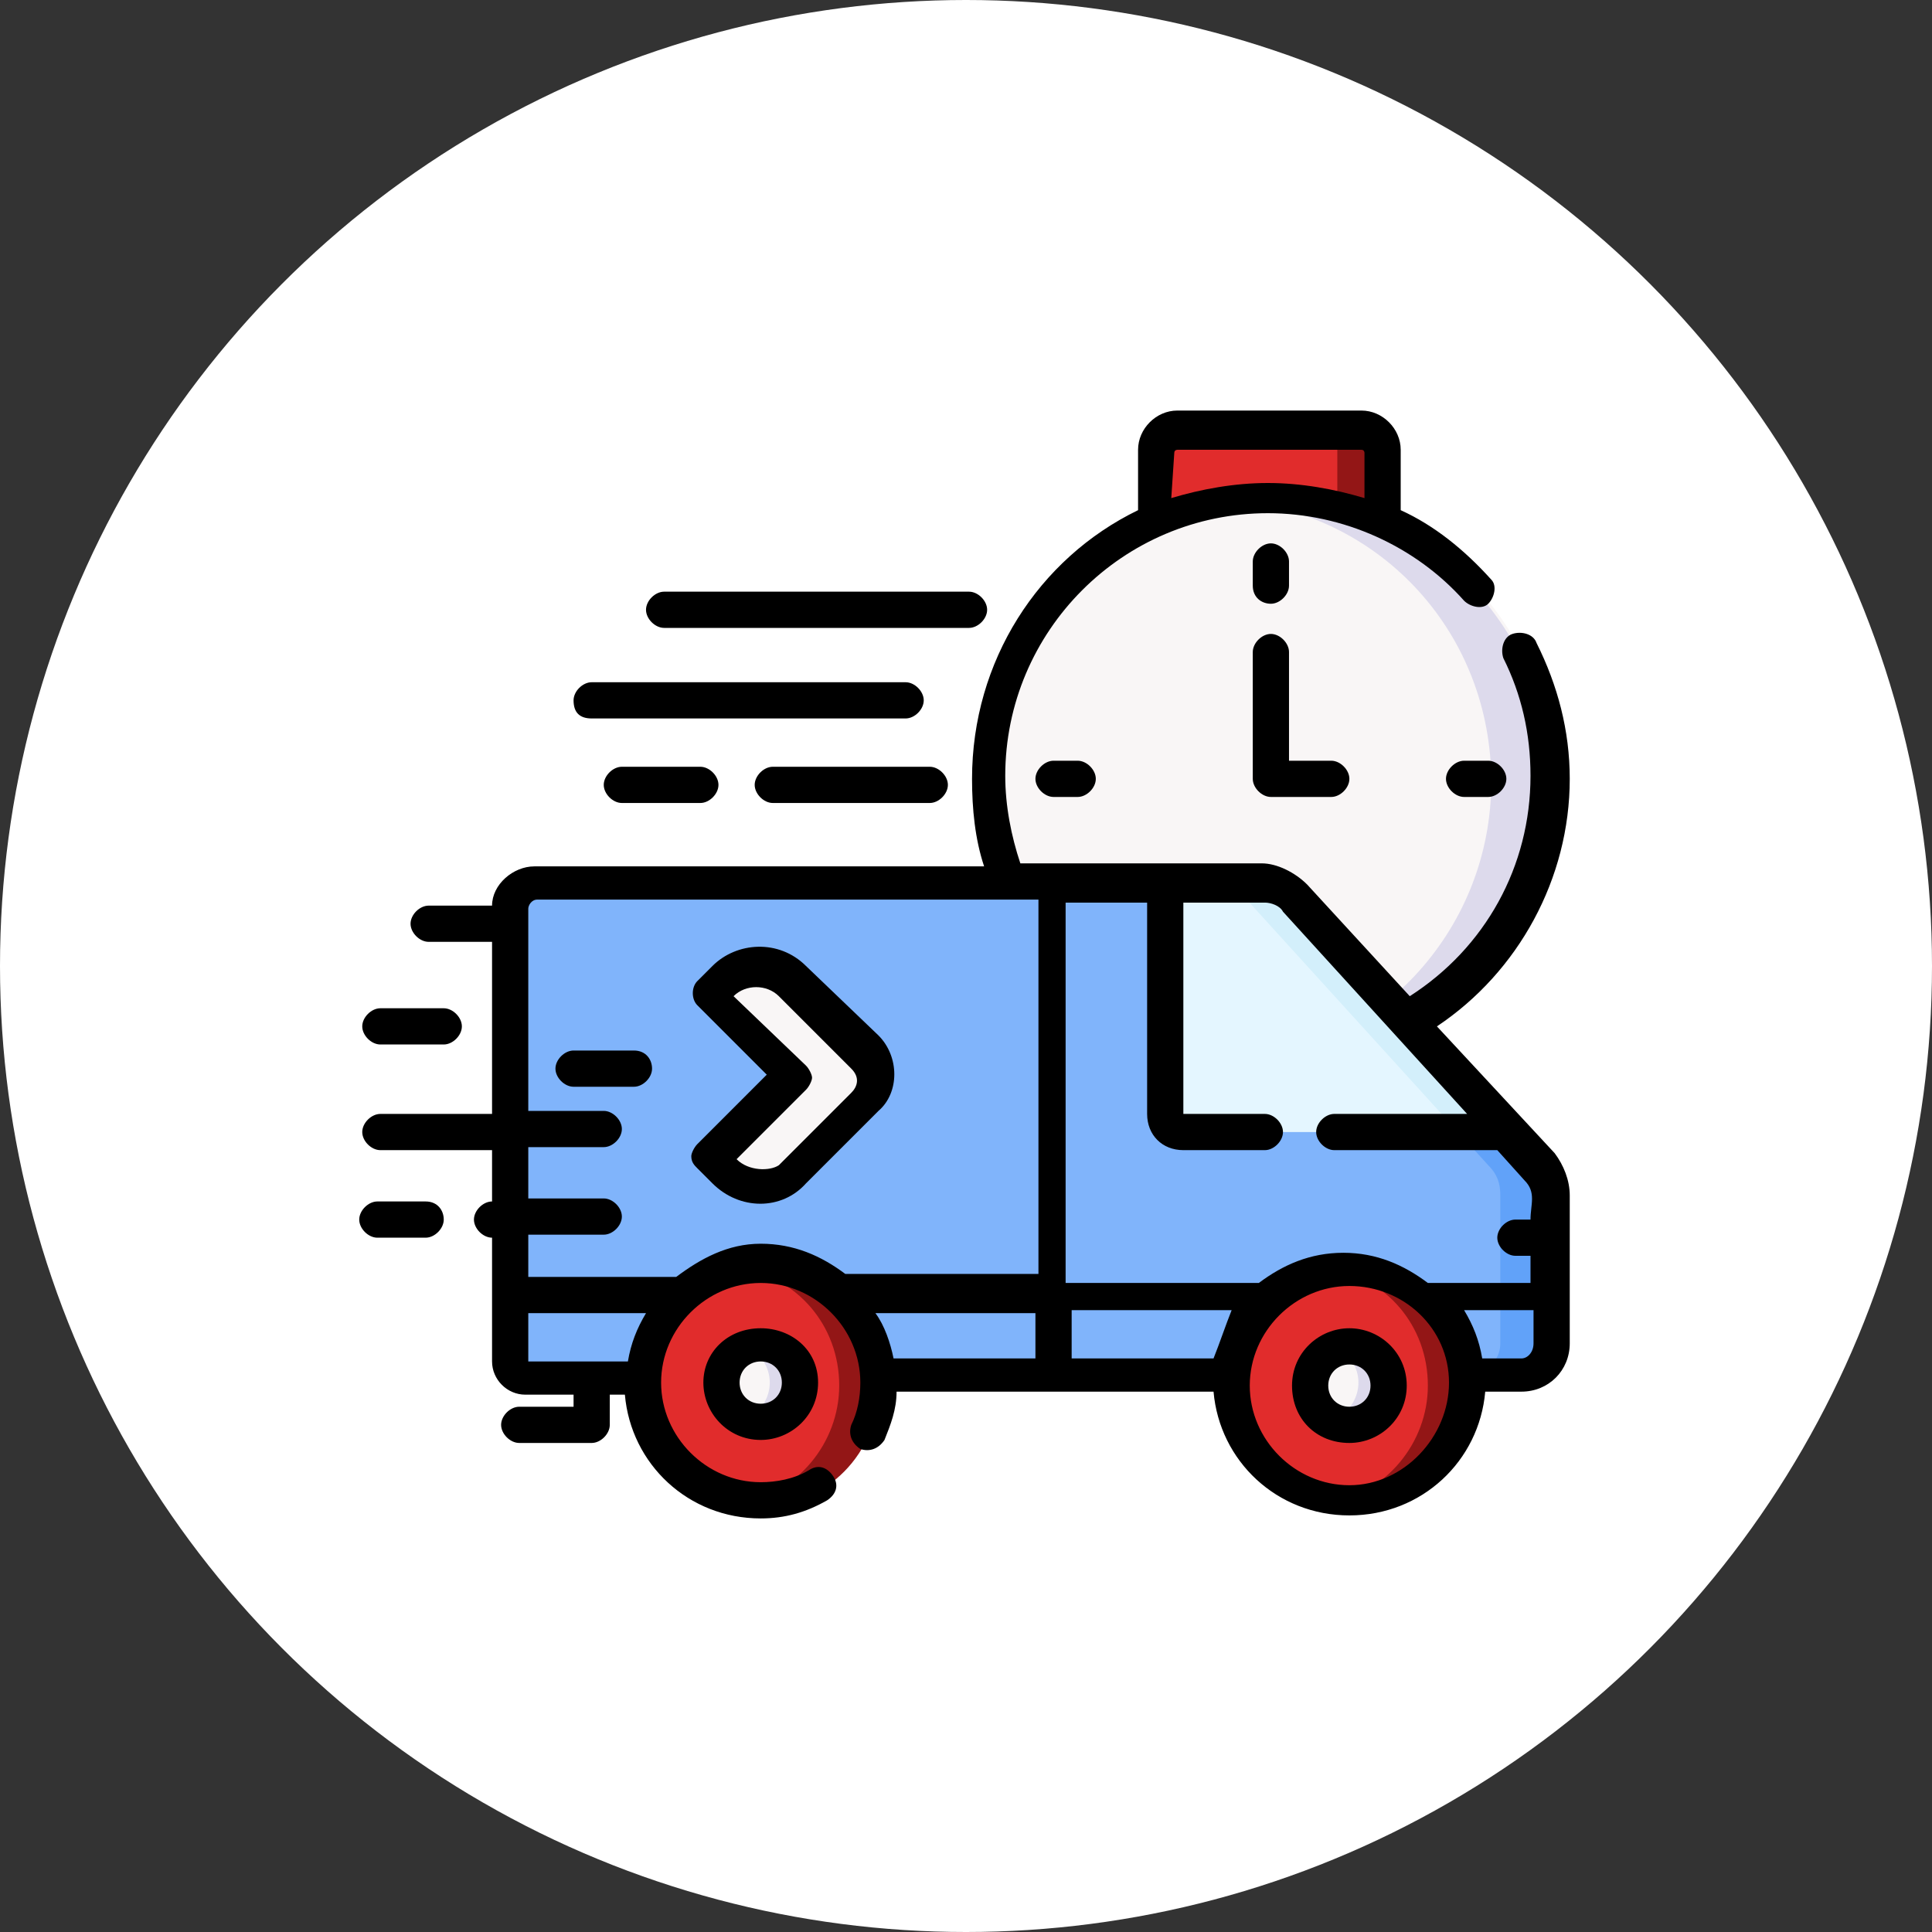 <?xml version="1.0" encoding="utf-8"?>
<!-- Generator: Adobe Illustrator 22.0.0, SVG Export Plug-In . SVG Version: 6.00 Build 0)  -->
<svg version="1.1" id="Layer_1" xmlns="http://www.w3.org/2000/svg" xmlns:xlink="http://www.w3.org/1999/xlink" x="0px" y="0px"
	 viewBox="0 0 64 64" style="enable-background:new 0 0 64 64;" xml:space="preserve">
<rect x="0" y="0" width="64" height="64" fill="#333333" stroke="none"/>
<style type="text/css">
	.st0{fill-rule:evenodd;clip-rule:evenodd;fill:#FFFFFF;}
	.st1{fill:#E12C2C;}
	.st2{fill:#931616;}
	.st3{fill:#F9F6F6;}
	.st4{fill:#DDDAEC;}
	.st5{fill:#80B4FB;}
	.st6{fill:#61A2F9;}
	.st7{fill:#E4F6FF;}
	.st8{fill:#D3EFFB;}
</style>
<circle class="st0" cx="32" cy="32" r="32"/>
<g>
	<path class="st1" d="M45.9,18.3h-7.6V15c0-0.4,0.3-0.7,0.7-0.7h6.1c0.4,0,0.7,0.3,0.7,0.7L45.9,18.3z"/>
	<path class="st2" d="M45.2,14.2h-1.6c0.4,0,0.7,0.3,0.7,0.7v3.3h1.6V15C45.9,14.6,45.6,14.2,45.2,14.2z"/>
	<circle class="st3" cx="42.1" cy="25.8" r="9.3"/>
	<path class="st4" d="M42.1,16.5c-0.3,0-0.7,0-1,0.1c4.7,0.5,8.3,4.4,8.3,9.3c0,4.8-3.6,8.8-8.3,9.3c0.3,0,0.6,0.1,1,0.1
		c5.1,0,9.3-4.2,9.3-9.3S47.2,16.5,42.1,16.5L42.1,16.5z"/>
	<path class="st5" d="M50.4,45.6h-33c-0.3,0-0.5-0.2-0.5-0.5V30.2c0-0.5,0.4-0.8,0.8-0.8h24.2c0.4,0,0.8,0.2,1.1,0.5l8,8.8
		c0.3,0.3,0.4,0.6,0.4,1v4.9C51.4,45.1,50.9,45.6,50.4,45.6z"/>
	<path class="st6" d="M51,38.6l-8-8.8c-0.3-0.3-0.7-0.5-1.1-0.5h-1.7c0.4,0,0.8,0.2,1.1,0.5l8,8.8c0.3,0.3,0.4,0.6,0.4,1v4.9
		c0,0.6-0.5,1-1,1h1.7c0.6,0,1-0.5,1-1v-4.9C51.4,39.3,51.3,38.9,51,38.6z"/>
	<path class="st7" d="M43,29.8c-0.3-0.3-0.7-0.5-1.1-0.5h-3.2v7.6c0,0.3,0.3,0.6,0.6,0.6H50L43,29.8z"/>
	<path class="st8" d="M41.3,29.8l7,7.7H50l-7-7.7c-0.3-0.3-0.7-0.5-1.1-0.5h-1.7C40.6,29.3,41,29.5,41.3,29.8L41.3,29.8z"/>
	<circle class="st1" cx="44.7" cy="45.8" r="3.9"/>
	<path class="st2" d="M44.7,41.9c-0.2,0-0.4,0-0.7,0.1c1.9,0.3,3.3,1.9,3.3,3.9c0,1.9-1.4,3.6-3.3,3.9c0.2,0,0.4,0.1,0.7,0.1
		c2.2,0,3.9-1.8,3.9-3.9S46.8,41.9,44.7,41.9z"/>
	<circle class="st3" cx="44.7" cy="45.8" r="1.3"/>
	<path class="st4" d="M44.7,44.5c-0.2,0-0.4,0-0.5,0.1c0.5,0.2,0.8,0.7,0.8,1.2c0,0.5-0.3,1-0.8,1.2c0.2,0.1,0.3,0.1,0.5,0.1
		c0.7,0,1.3-0.6,1.3-1.3C46,45.1,45.4,44.5,44.7,44.5z"/>
	<circle class="st1" cx="25.2" cy="45.8" r="3.9"/>
	<path class="st2" d="M25.2,41.9c-0.2,0-0.4,0-0.7,0.1c1.9,0.3,3.3,1.9,3.3,3.9c0,1.9-1.4,3.6-3.3,3.9c0.2,0,0.4,0.1,0.7,0.1
		c2.2,0,3.9-1.8,3.9-3.9S27.3,41.9,25.2,41.9z"/>
	<circle class="st3" cx="25.2" cy="45.8" r="1.3"/>
	<path class="st4" d="M25.2,44.5c-0.2,0-0.4,0-0.5,0.1c0.5,0.2,0.8,0.7,0.8,1.2c0,0.5-0.3,1-0.8,1.2c0.2,0.1,0.3,0.1,0.5,0.1
		c0.7,0,1.3-0.6,1.3-1.3C26.5,45.1,25.9,44.5,25.2,44.5z"/>
	<g>
		<g>
			<g>
				<path class="st3" d="M24,38.8l-0.5-0.5l2.8-2.7l-2.8-2.7l0.5-0.5c0.6-0.6,1.7-0.7,2.3,0l2.4,2.4c0.1,0.1,0.2,0.3,0.3,0.4
					c0.2,0.4,0,0.9-0.3,1.2l-2.4,2.4C25.6,39.4,24.6,39.4,24,38.8L24,38.8z"/>
			</g>
		</g>
	</g>
	<g>
		<path d="M42.1,20c0.3,0,0.6-0.3,0.6-0.6v-0.8c0-0.3-0.3-0.6-0.6-0.6c-0.3,0-0.6,0.3-0.6,0.6v0.8C41.5,19.8,41.8,20,42.1,20z"/>
		<path d="M48.5,25.2c-0.3,0-0.6,0.3-0.6,0.6c0,0.3,0.3,0.6,0.6,0.6h0.8c0.3,0,0.6-0.3,0.6-0.6c0-0.3-0.3-0.6-0.6-0.6H48.5z"/>
		<path d="M34.9,25.2c-0.3,0-0.6,0.3-0.6,0.6c0,0.3,0.3,0.6,0.6,0.6h0.8c0.3,0,0.6-0.3,0.6-0.6c0-0.3-0.3-0.6-0.6-0.6H34.9z"/>
		<path d="M44.7,44c-1,0-1.9,0.8-1.9,1.9s0.8,1.9,1.9,1.9c1,0,1.9-0.8,1.9-1.9S45.7,44,44.7,44z M44.7,46.6c-0.4,0-0.7-0.3-0.7-0.7
			s0.3-0.7,0.7-0.7c0.4,0,0.7,0.3,0.7,0.7S45.1,46.6,44.7,46.6z"/>
		<path d="M23.3,45.8c0,1,0.8,1.9,1.9,1.9c1,0,1.9-0.8,1.9-1.9S26.2,44,25.2,44C24.1,44,23.3,44.8,23.3,45.8z M25.9,45.8
			c0,0.4-0.3,0.7-0.7,0.7c-0.4,0-0.7-0.3-0.7-0.7s0.3-0.7,0.7-0.7S25.9,45.4,25.9,45.8z"/>
		<path d="M29.1,36.8c0.7-0.6,0.7-1.8,0-2.5L26.7,32c-0.9-0.9-2.3-0.8-3.1,0l-0.5,0.5c-0.2,0.2-0.2,0.6,0,0.8l2.3,2.3l-2.3,2.3
			c-0.1,0.1-0.2,0.3-0.2,0.4c0,0.2,0.1,0.3,0.2,0.4l0.5,0.5c0.9,0.9,2.3,0.9,3.1,0L29.1,36.8z M24.4,38.4L24.4,38.4l2.3-2.3
			c0.1-0.1,0.2-0.3,0.2-0.4s-0.1-0.3-0.2-0.4l-2.4-2.3l0,0c0.4-0.4,1.1-0.4,1.5,0l2.4,2.4c0.3,0.3,0.2,0.6,0,0.8l-2.4,2.4
			C25.5,38.8,24.8,38.8,24.4,38.4L24.4,38.4z"/>
		<path d="M41.5,25.8c0,0.3,0.3,0.6,0.6,0.6h2c0.3,0,0.6-0.3,0.6-0.6c0-0.3-0.3-0.6-0.6-0.6h-1.4v-3.6c0-0.3-0.3-0.6-0.6-0.6
			c-0.3,0-0.6,0.3-0.6,0.6V25.8z"/>
		<path d="M22,20.8h10.1c0.3,0,0.6-0.3,0.6-0.6s-0.3-0.6-0.6-0.6H22c-0.3,0-0.6,0.3-0.6,0.6S21.7,20.8,22,20.8L22,20.8z"/>
		<path d="M19.6,23.8H30c0.3,0,0.6-0.3,0.6-0.6c0-0.3-0.3-0.6-0.6-0.6H19.6c-0.3,0-0.6,0.3-0.6,0.6C19,23.6,19.2,23.8,19.6,23.8z"/>
		<path d="M25.6,25.4c-0.3,0-0.6,0.3-0.6,0.6c0,0.3,0.3,0.6,0.6,0.6h5.2c0.3,0,0.6-0.3,0.6-0.6c0-0.3-0.3-0.6-0.6-0.6H25.6z"/>
		<path d="M20.6,25.4c-0.3,0-0.6,0.3-0.6,0.6c0,0.3,0.3,0.6,0.6,0.6h2.6c0.3,0,0.6-0.3,0.6-0.6c0-0.3-0.3-0.6-0.6-0.6H20.6z"/>
		<path d="M12.6,34.6h2.1c0.3,0,0.6-0.3,0.6-0.6c0-0.3-0.3-0.6-0.6-0.6h-2.1c-0.3,0-0.6,0.3-0.6,0.6C12,34.3,12.3,34.6,12.6,34.6z"
			/>
		<path d="M14.1,39.8h-1.6c-0.3,0-0.6,0.3-0.6,0.6s0.3,0.6,0.6,0.6h1.6c0.3,0,0.6-0.3,0.6-0.6S14.5,39.8,14.1,39.8z"/>
		<path d="M21,34.8H19c-0.3,0-0.6,0.3-0.6,0.6c0,0.3,0.3,0.6,0.6,0.6H21c0.3,0,0.6-0.3,0.6-0.6C21.6,35.1,21.4,34.8,21,34.8z"/>
		<path d="M47.6,34c2.7-1.8,4.4-4.9,4.4-8.2c0-1.6-0.4-3.1-1.1-4.5c-0.1-0.3-0.5-0.4-0.8-0.3c-0.3,0.1-0.4,0.5-0.3,0.8
			c0.6,1.2,0.9,2.5,0.9,3.9c0,3-1.5,5.7-4,7.3l-3.4-3.7c-0.4-0.4-1-0.7-1.5-0.7h-8c-0.3-0.9-0.5-1.9-0.5-2.9c0-4.8,3.9-8.7,8.7-8.7
			c2.5,0,4.9,1.1,6.5,2.9c0.2,0.2,0.6,0.3,0.8,0.1c0.2-0.2,0.3-0.6,0.1-0.8c-0.9-1-1.9-1.8-3-2.3v-2c0-0.7-0.6-1.3-1.3-1.3H39
			c-0.7,0-1.3,0.6-1.3,1.3v2c-3.3,1.6-5.5,5-5.5,8.9c0,1,0.1,2,0.4,2.9H17.7c-0.7,0-1.4,0.6-1.4,1.3h-2.1c-0.3,0-0.6,0.3-0.6,0.6
			s0.3,0.6,0.6,0.6h2.1v5.7h-3.7c-0.3,0-0.6,0.3-0.6,0.6c0,0.3,0.3,0.6,0.6,0.6h3.7v1.7c-0.3,0-0.6,0.3-0.6,0.6
			c0,0.3,0.3,0.6,0.6,0.6v4.1c0,0.6,0.5,1.1,1.1,1.1H19v0.4h-1.8c-0.3,0-0.6,0.3-0.6,0.6s0.3,0.6,0.6,0.6h2.4c0.3,0,0.6-0.3,0.6-0.6
			v-1h0.5c0.2,2.3,2.1,4.1,4.5,4.1c0.8,0,1.5-0.2,2.2-0.6c0.3-0.2,0.4-0.5,0.2-0.8c-0.2-0.3-0.5-0.4-0.8-0.2
			c-0.5,0.3-1.1,0.4-1.6,0.4c-1.8,0-3.3-1.5-3.3-3.3c0-1.8,1.5-3.3,3.3-3.3s3.3,1.5,3.3,3.3c0,0.5-0.1,1-0.3,1.4
			c-0.1,0.3,0,0.6,0.3,0.8c0.3,0.1,0.6,0,0.8-0.3c0.2-0.5,0.4-1,0.4-1.6h10.5c0.2,2.3,2.1,4.1,4.5,4.1s4.3-1.8,4.5-4.1h1.2
			c0.9,0,1.6-0.7,1.6-1.6v-4.9c0-0.5-0.2-1-0.5-1.4L47.6,34z M38.9,15c0-0.1,0.1-0.1,0.1-0.1h6.1c0.1,0,0.1,0.1,0.1,0.1v1.5
			c-1-0.3-2.1-0.5-3.2-0.5c-1.1,0-2.2,0.2-3.2,0.5L38.9,15L38.9,15z M42.5,30.2l6.1,6.7h-4.4c-0.3,0-0.6,0.3-0.6,0.6
			s0.3,0.6,0.6,0.6h5.4l0.9,1c0.4,0.4,0.2,0.8,0.2,1.3h-0.5c-0.3,0-0.6,0.3-0.6,0.6c0,0.3,0.3,0.6,0.6,0.6h0.5v0.9h-3.4
			c-0.8-0.6-1.7-1-2.8-1s-2,0.4-2.8,1h-6.4V29.9H38v7c0,0.7,0.5,1.2,1.2,1.2h2.7c0.3,0,0.6-0.3,0.6-0.6s-0.3-0.6-0.6-0.6h-2.7
			c0,0,0,0,0,0v-7h2.7C42.1,29.9,42.4,30,42.5,30.2z M40.2,45h-4.7v-1.6h5.3C40.6,43.9,40.4,44.5,40.2,45z M29,43.5h5.3V45h-4.7
			C29.5,44.5,29.3,43.9,29,43.5L29,43.5z M17.5,43.5h3.9c-0.3,0.5-0.5,1-0.6,1.6h-3.3V43.5z M22.4,42.3h-4.9v-1.4H20
			c0.3,0,0.6-0.3,0.6-0.6c0-0.3-0.3-0.6-0.6-0.6h-2.5v-1.7H20c0.3,0,0.6-0.3,0.6-0.6c0-0.3-0.3-0.6-0.6-0.6h-2.5v-6.7
			c0-0.1,0.1-0.3,0.3-0.3h16.6v12.4H28c-0.8-0.6-1.7-1-2.8-1S23.2,41.7,22.4,42.3L22.4,42.3z M44.7,49.2c-1.8,0-3.3-1.5-3.3-3.3
			s1.5-3.3,3.3-3.3S48,44,48,45.8S46.5,49.2,44.7,49.2z M50.4,45h-1.3c-0.1-0.6-0.3-1.1-0.6-1.6h2.3v1.1C50.8,44.8,50.6,45,50.4,45z
			"/>
	</g>
</g>
</svg>
